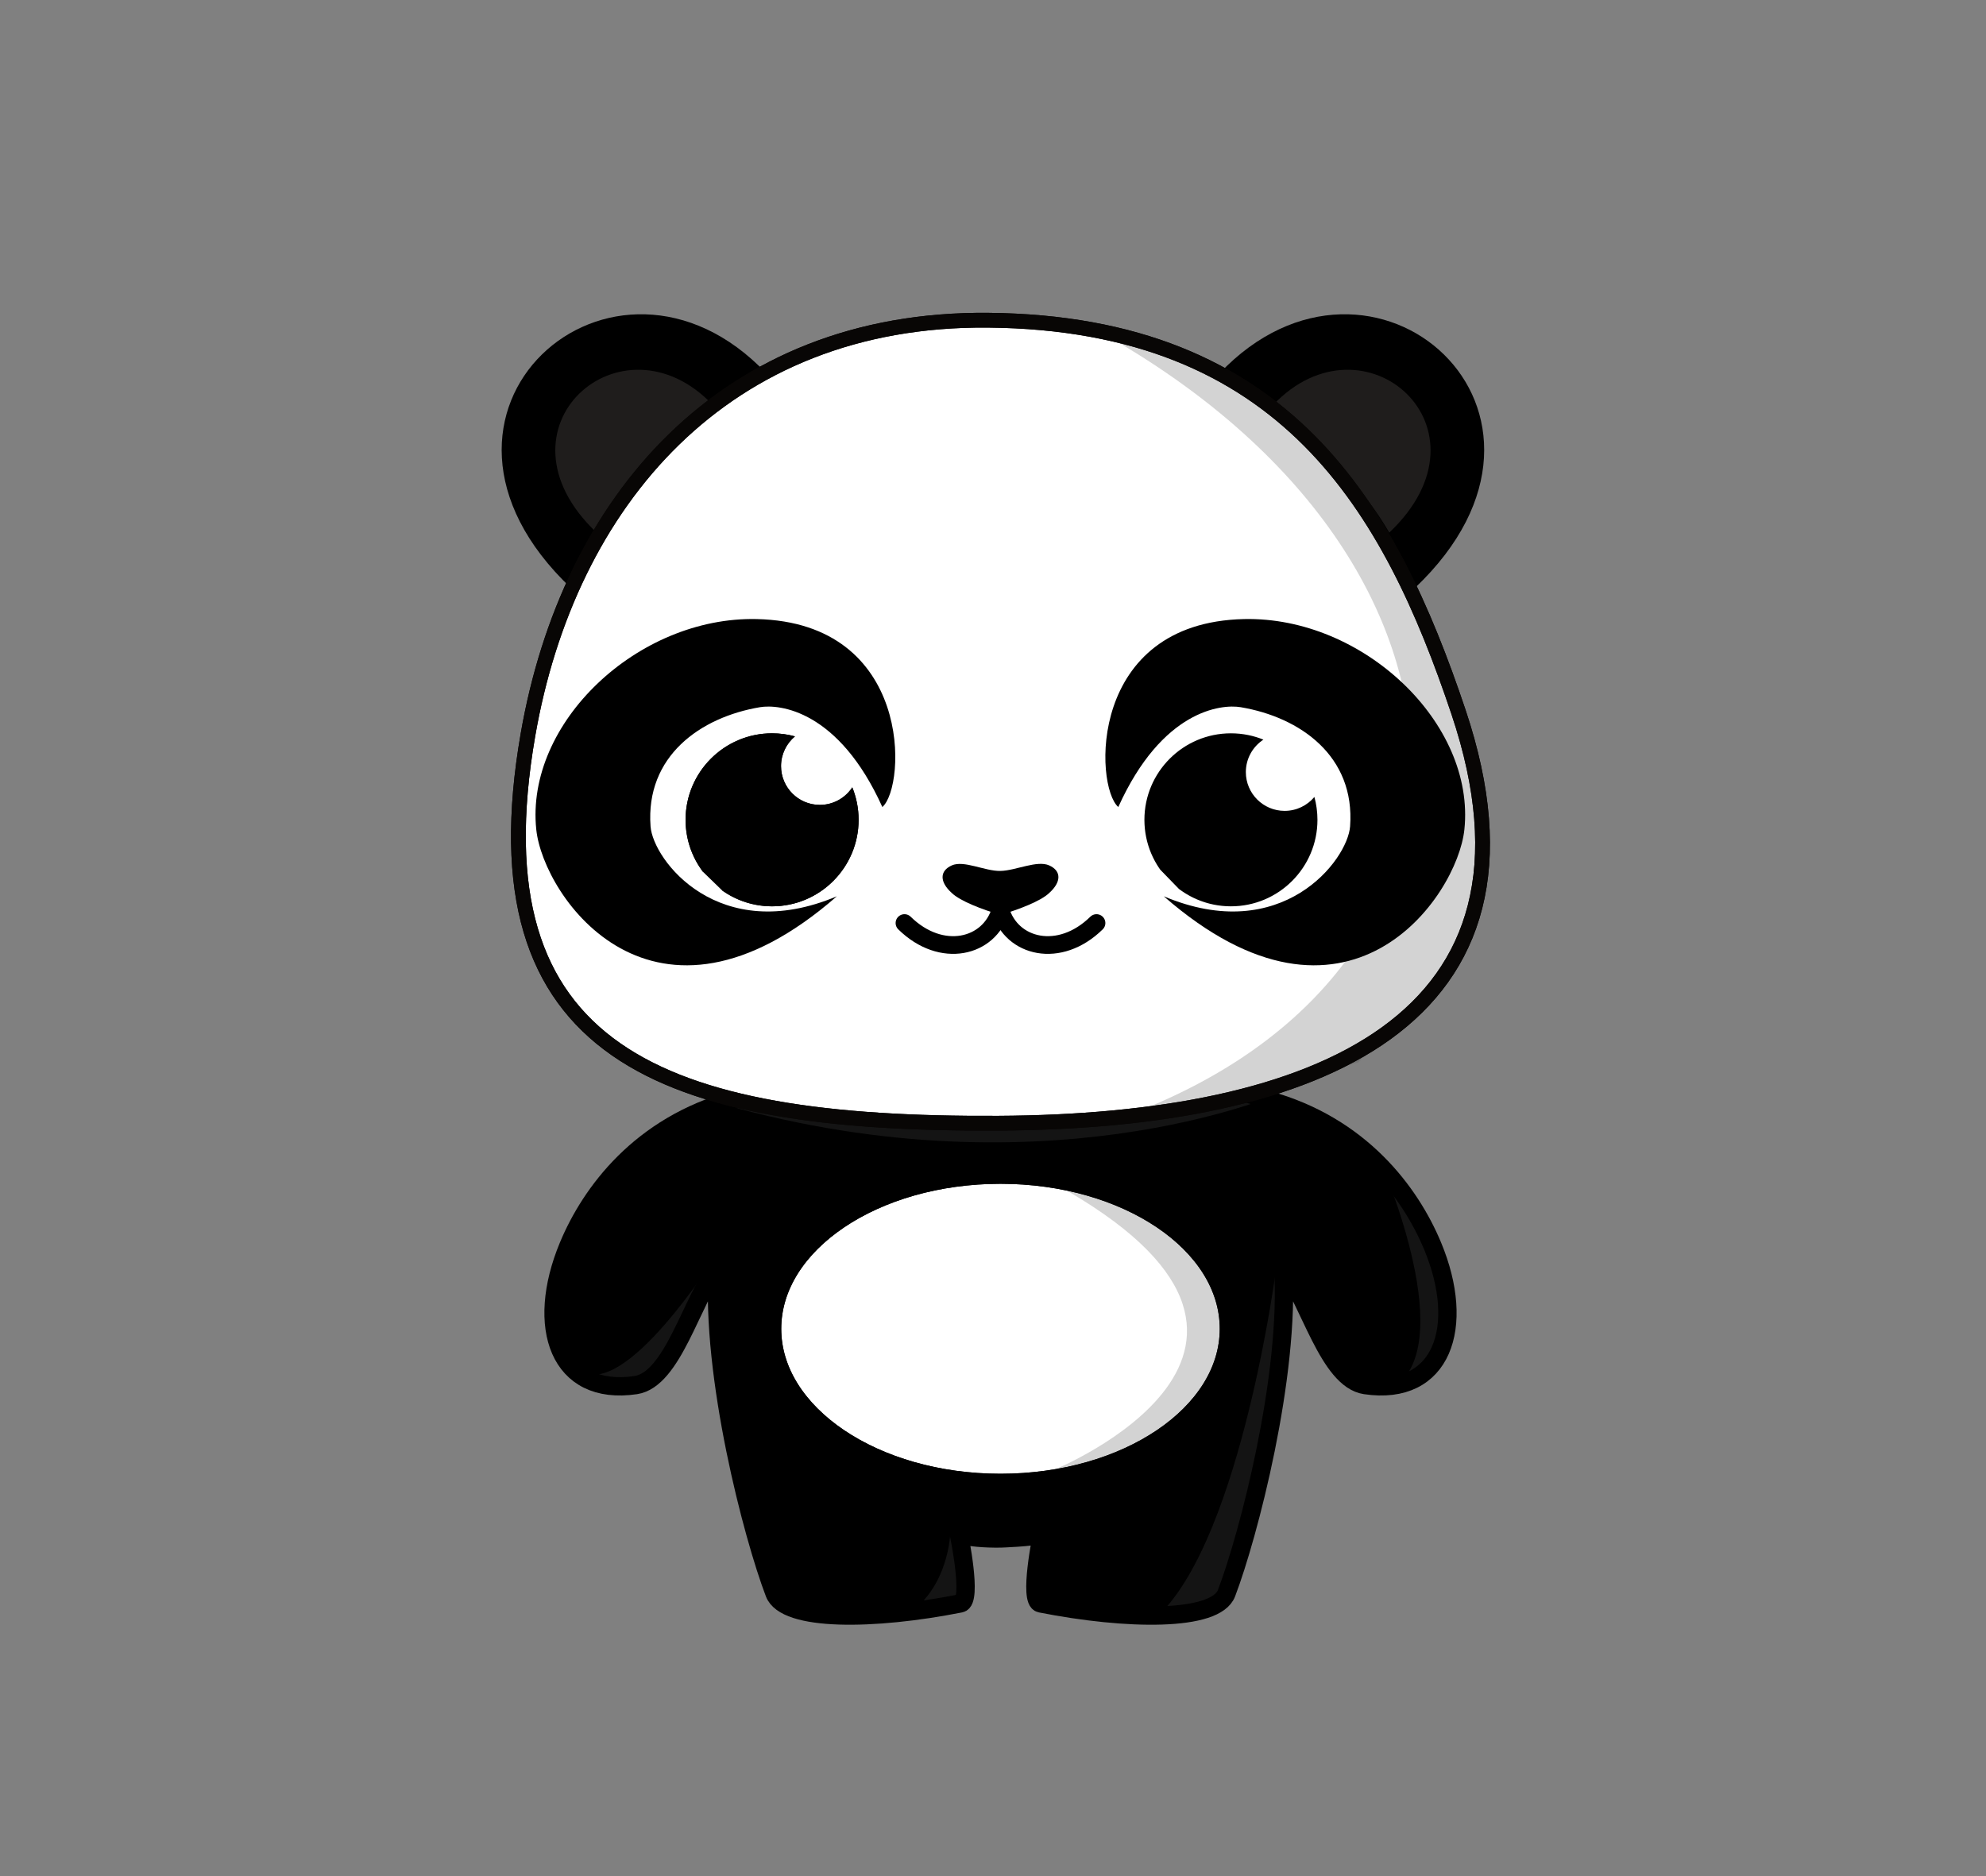 <?xml version="1.0" encoding="UTF-8" standalone="no"?><!DOCTYPE svg PUBLIC "-//W3C//DTD SVG 1.1//EN" "http://www.w3.org/Graphics/SVG/1.1/DTD/svg11.dtd"><svg width="100%" height="100%" viewBox="0 0 2271 2146" version="1.1" xmlns="http://www.w3.org/2000/svg" xmlns:xlink="http://www.w3.org/1999/xlink" xml:space="preserve" xmlns:serif="http://www.serif.com/" style="fill-rule:evenodd;clip-rule:evenodd;stroke-linecap:round;stroke-linejoin:round;stroke-miterlimit:1.5;"><rect x="0" y="0" width="2271" height="2146" fill="#808080" stroke="none"/><g id="PANDA"><g id="PANDA1" serif:id="PANDA"><g><g id="PANDA2" serif:id="PANDA"><g><path id="body_color" d="M1144.07,1212.53c95.638,1.613 197.184,8.521 305.121,45.427c106.533,29.226 163.463,105.728 189.026,167.189c38.388,92.295 11.028,172.128 -77.027,159.036c-42.556,-6.328 -63.908,-97.554 -93.847,-135.36c8.165,124.448 -39.84,307.911 -64.82,373.343c-12.451,32.615 -113.795,31.282 -212.789,11.661c-13.941,-2.763 1.85,-78.863 1.85,-78.863c-11.972,3.481 -29.395,4.876 -47.514,4.634c-18.118,0.242 -35.541,-1.153 -47.514,-4.634c0,0 15.791,76.1 1.851,78.863c-98.995,19.621 -200.338,20.954 -212.79,-11.661c-24.98,-65.432 -72.984,-248.895 -64.82,-373.343c-29.938,37.806 -51.29,129.032 -93.847,135.36c-88.055,13.092 -115.414,-66.741 -77.026,-159.036c25.563,-61.461 82.492,-137.963 189.026,-167.189c107.936,-36.906 209.483,-43.814 305.12,-45.427Z"/><ellipse id="_2body_color" serif:id="2body_color" cx="1144.07" cy="1519.77" rx="261.193" ry="176.306" style="fill:#fff;stroke:#000;stroke-width:20.96px;"/><path id="_2body_shadow" serif:id="2body_shadow" d="M1205.88,1343.46l68.294,25.568l77.929,41.356l37.002,50.062l16.15,50.062l-18.326,65.298l-41.356,56.592l-41.356,26.119l-98.337,22.318c-0,-0 340.801,-139.182 -0,-327.043" style="fill:#525252;fill-opacity:0.25;"/><ellipse id="_2body_border" serif:id="2body_border" cx="1144.07" cy="1519.77" rx="261.193" ry="176.306" style="fill:none;stroke:#000;stroke-width:20.96px;"/><g id="shadows_body"><path id="body_shadow_1" d="M1368.92,1847.77l23.321,-13.767l31.67,-86.287l40.624,-195.895l4.664,-76.959l-9.328,-27.985c0,0 -39.531,309.169 -135.261,400.893" style="fill:#525252;fill-opacity:0.25;"/><path id="body_shadow_2" d="M1035.44,1847.77l55.97,-11.435l16.324,-9.328l-4.664,-67.63l-16.324,-6.997c-0,0 -1.247,64.484 -51.306,95.39Z" style="fill:#525252;fill-opacity:0.25;"/><path id="body_shadow_3" d="M715.941,1584.47l30.317,-4.664l11.661,-18.657l25.653,-37.313l18.656,-34.981l11.661,-27.985l2.332,-20.989c-0,0 -100.958,159.613 -151.586,128.265" style="fill:#525252;fill-opacity:0.25;"/><path id="body_shadow_4" d="M1632.45,1572.81l13.993,-23.321l8.708,-25.653l-0,-37.313l-8.708,-46.642l-69.963,-116.604c0,-0 91.505,204.46 20.989,261.193" style="fill:#525252;fill-opacity:0.25;"/><path id="body_shadow_5" d="M809.225,1257.98l269.341,26.716l131.734,0l251.908,-33.712c0,0 -275.279,120.249 -652.983,6.996Z" style="fill:#525252;fill-opacity:0.25;"/></g><path id="body_border" d="M1144.07,1212.53c95.638,1.613 197.184,8.521 305.121,45.427c106.533,29.226 163.463,105.728 189.026,167.189c38.388,92.295 11.028,172.128 -77.027,159.036c-42.556,-6.328 -63.908,-97.554 -93.847,-135.36c8.165,124.448 -39.84,307.911 -64.82,373.343c-12.451,32.615 -113.795,31.282 -212.789,11.661c-13.941,-2.763 1.85,-78.863 1.85,-78.863c-11.972,3.481 -47.514,4.634 -47.514,4.634c-18.118,0.242 -35.541,-1.153 -47.514,-4.634c0,0 15.791,76.1 1.851,78.863c-98.995,19.621 -200.338,20.954 -212.79,-11.661c-24.98,-65.432 -72.984,-248.895 -64.82,-373.343c-29.938,37.806 -51.29,129.032 -93.847,135.36c-88.055,13.092 -115.414,-66.741 -77.026,-159.036c25.563,-61.461 82.492,-137.963 189.026,-167.189c107.936,-36.906 209.483,-43.814 305.12,-45.427Z" style="fill:none;stroke:#000;stroke-width:20.96px;stroke-miterlimit:10;"/><path id="left_ear" d="M876.28,426.981c-174.571,-183.948 -435.282,44.688 -223.246,245.647c52.996,-91.062 118.496,-151.164 223.246,-245.647Z"/><clipPath id="_clip1"><path d="M876.28,426.981c-174.571,-183.948 -435.282,44.688 -223.246,245.647c52.996,-91.062 118.496,-151.164 223.246,-245.647Z"/></clipPath><g clip-path="url(#_clip1)"><path d="M814.954,463.073c-103.818,-109.394 -258.862,26.576 -132.765,146.087c31.517,-54.155 70.47,-89.898 132.765,-146.087Z" style="fill:#1f1d1c;"/></g><path id="right_ear" d="M1394.55,426.981c174.572,-183.948 435.282,44.688 223.246,245.647c-52.996,-91.062 -118.496,-151.164 -223.246,-245.647Z"/><clipPath id="_clip2"><path d="M1394.55,426.981c174.572,-183.948 435.282,44.688 223.246,245.647c-52.996,-91.062 -118.496,-151.164 -223.246,-245.647Z"/></clipPath><g clip-path="url(#_clip2)"><path d="M1455.88,463.073c103.818,-109.394 258.863,26.576 132.765,146.087c-31.517,-54.155 -70.47,-89.898 -132.765,-146.087Z" style="fill:#1f1d1c;"/></g><path id="head_color" d="M1130.15,366.238c340.096,3.227 459.386,214.753 537.614,448.012c118.888,354.495 -163.479,468.548 -526.413,470.412c-385.2,1.979 -600.933,-79.576 -537.615,-444.278c46.147,-265.792 223.674,-477.018 526.414,-474.146Z" style="fill:#fff;stroke:#080605;stroke-width:16.88px;stroke-miterlimit:10;"/><g id="smile_panda"><g><path d="M1144.07,1040.87c-12.576,42.882 -67.439,56.424 -109.801,14.839" style="fill:none;stroke:#000;stroke-width:20.24px;stroke-miterlimit:10;"/><path d="M1144.07,1040.87c12.577,42.882 67.44,56.424 109.801,14.839" style="fill:none;stroke:#000;stroke-width:20.24px;stroke-miterlimit:10;"/><path d="M1144.07,996.119c17.66,-0.427 41.832,-12.581 55.776,-6.29c13.944,6.29 13.944,18.872 -0,31.453c-9.761,9.436 -34.86,18.872 -55.776,25.163c-20.916,-6.291 -46.015,-15.727 -55.776,-25.163c-13.944,-12.581 -13.944,-25.163 0,-31.453c13.944,-6.291 38.116,6.718 55.776,6.29Z"/></g></g><path id="shadow_head" d="M1380.59,416.099c107.557,60.825 187.406,153.975 247.201,270.522l67.548,219.407l-19.927,174.715l-122.33,134.459l-289.096,69.495c467.68,-157.27 467.777,-639.578 -4.964,-904.495" style="fill:#525252;fill-opacity:0.25;"/><g id="right_eye"><path d="M1008.98,923.025c27.388,-23.941 34.887,-210.99 -143.737,-214.978c-136.225,-3.041 -264.858,119.246 -252.007,240.806c8.173,77.313 134.074,259.191 343.712,76.275c-135.128,57.027 -210.208,-41.32 -213.041,-80.008c-5.886,-80.365 57.043,-124.812 125.069,-136.27c22.222,-3.743 89.938,3.263 140.004,114.175Z"/><path d="M882.884,838.717c54.605,-0 98.936,44.331 98.936,98.936c0,54.604 -44.331,98.936 -98.936,98.936c-54.604,-0 -98.935,-44.332 -98.935,-98.936c-0,-54.605 44.331,-98.936 98.935,-98.936Z" style="fill:#fff;"/><clipPath id="_clip3"><path d="M882.884,838.717c54.605,-0 98.936,44.331 98.936,98.936c0,54.604 -44.331,98.936 -98.936,98.936c-54.604,-0 -98.935,-44.332 -98.935,-98.936c-0,-54.605 44.331,-98.936 98.935,-98.936Z"/></clipPath><g clip-path="url(#_clip3)"><path d="M803.806,997.087c-12.465,-16.553 -19.857,-37.137 -19.857,-59.434c-0,-54.605 44.331,-98.936 98.935,-98.936c9.052,-0 17.821,1.218 26.153,3.499c-9.727,8.138 -15.918,20.366 -15.918,34.028c0,24.478 19.873,44.35 44.351,44.35c15.528,0 29.203,-7.997 37.127,-20.094c4.657,11.473 7.223,24.016 7.223,37.153c0,54.604 -44.331,98.936 -98.936,98.936c-21.224,-0 -40.896,-6.698 -57.016,-18.093c6.886,-11.655 13.034,-24.642 3.329,-30.245c-11.015,-6.36 -19.94,-5.417 -25.391,8.836Z"/><path d="M803.806,997.087c-12.465,-16.553 -19.857,-37.137 -19.857,-59.434c-0,-54.605 44.331,-98.936 98.935,-98.936c9.052,-0 17.821,1.218 26.153,3.499c-9.727,8.138 -15.918,20.366 -15.918,34.028c0,24.478 19.873,44.35 44.351,44.35c15.528,0 29.203,-7.997 37.127,-20.094c4.657,11.473 7.223,24.016 7.223,37.153c0,54.604 -44.331,98.936 -98.936,98.936c-21.224,-0 -40.896,-6.698 -57.016,-18.093"/></g></g><g id="left_eye"><path d="M1278.77,923.025c-27.388,-23.941 -34.886,-210.99 143.738,-214.978c136.225,-3.041 264.857,119.246 252.006,240.806c-8.173,77.313 -134.073,259.191 -343.711,76.275c135.127,57.027 210.208,-41.32 213.041,-80.008c5.886,-80.365 -57.044,-124.812 -125.07,-136.27c-22.222,-3.743 -89.938,3.263 -140.004,114.175Z"/><path d="M1506.51,937.653c-0,-54.605 -44.332,-98.936 -98.936,-98.936c-54.604,-0 -98.936,44.331 -98.936,98.936c-0,54.604 44.332,98.936 98.936,98.936c54.604,-0 98.936,-44.332 98.936,-98.936Z" style="fill:#fff;"/><clipPath id="_clip4"><path d="M1506.51,937.653c-0,-54.605 -44.332,-98.936 -98.936,-98.936c-54.604,-0 -98.936,44.331 -98.936,98.936c-0,54.604 44.332,98.936 98.936,98.936c54.604,-0 98.936,-44.332 98.936,-98.936Z"/></clipPath><g clip-path="url(#_clip4)"><path d="M1348.14,1016.73c16.553,12.465 37.137,19.857 59.434,19.857c54.604,-0 98.936,-44.332 98.936,-98.936c-0,-9.052 -1.219,-17.821 -3.499,-26.153c-8.139,9.727 -20.366,15.918 -34.028,15.918c-24.478,-0 -44.351,-19.873 -44.351,-44.35c-0,-15.529 7.997,-29.203 20.095,-37.128c-11.474,-4.657 -24.016,-7.223 -37.153,-7.223c-54.604,-0 -98.936,44.331 -98.936,98.936c-0,21.224 6.698,40.896 18.093,57.016"/></g></g><path id="head_border" d="M1130.15,366.238c340.096,3.227 459.386,214.753 537.614,448.012c118.888,354.495 -163.479,468.548 -526.413,470.412c-385.2,1.979 -600.933,-79.576 -537.615,-444.278c46.147,-265.792 223.674,-477.018 526.414,-474.146Z" style="fill:none;stroke:#080605;stroke-width:16.88px;stroke-miterlimit:10;"/></g></g></g></g></g></svg>